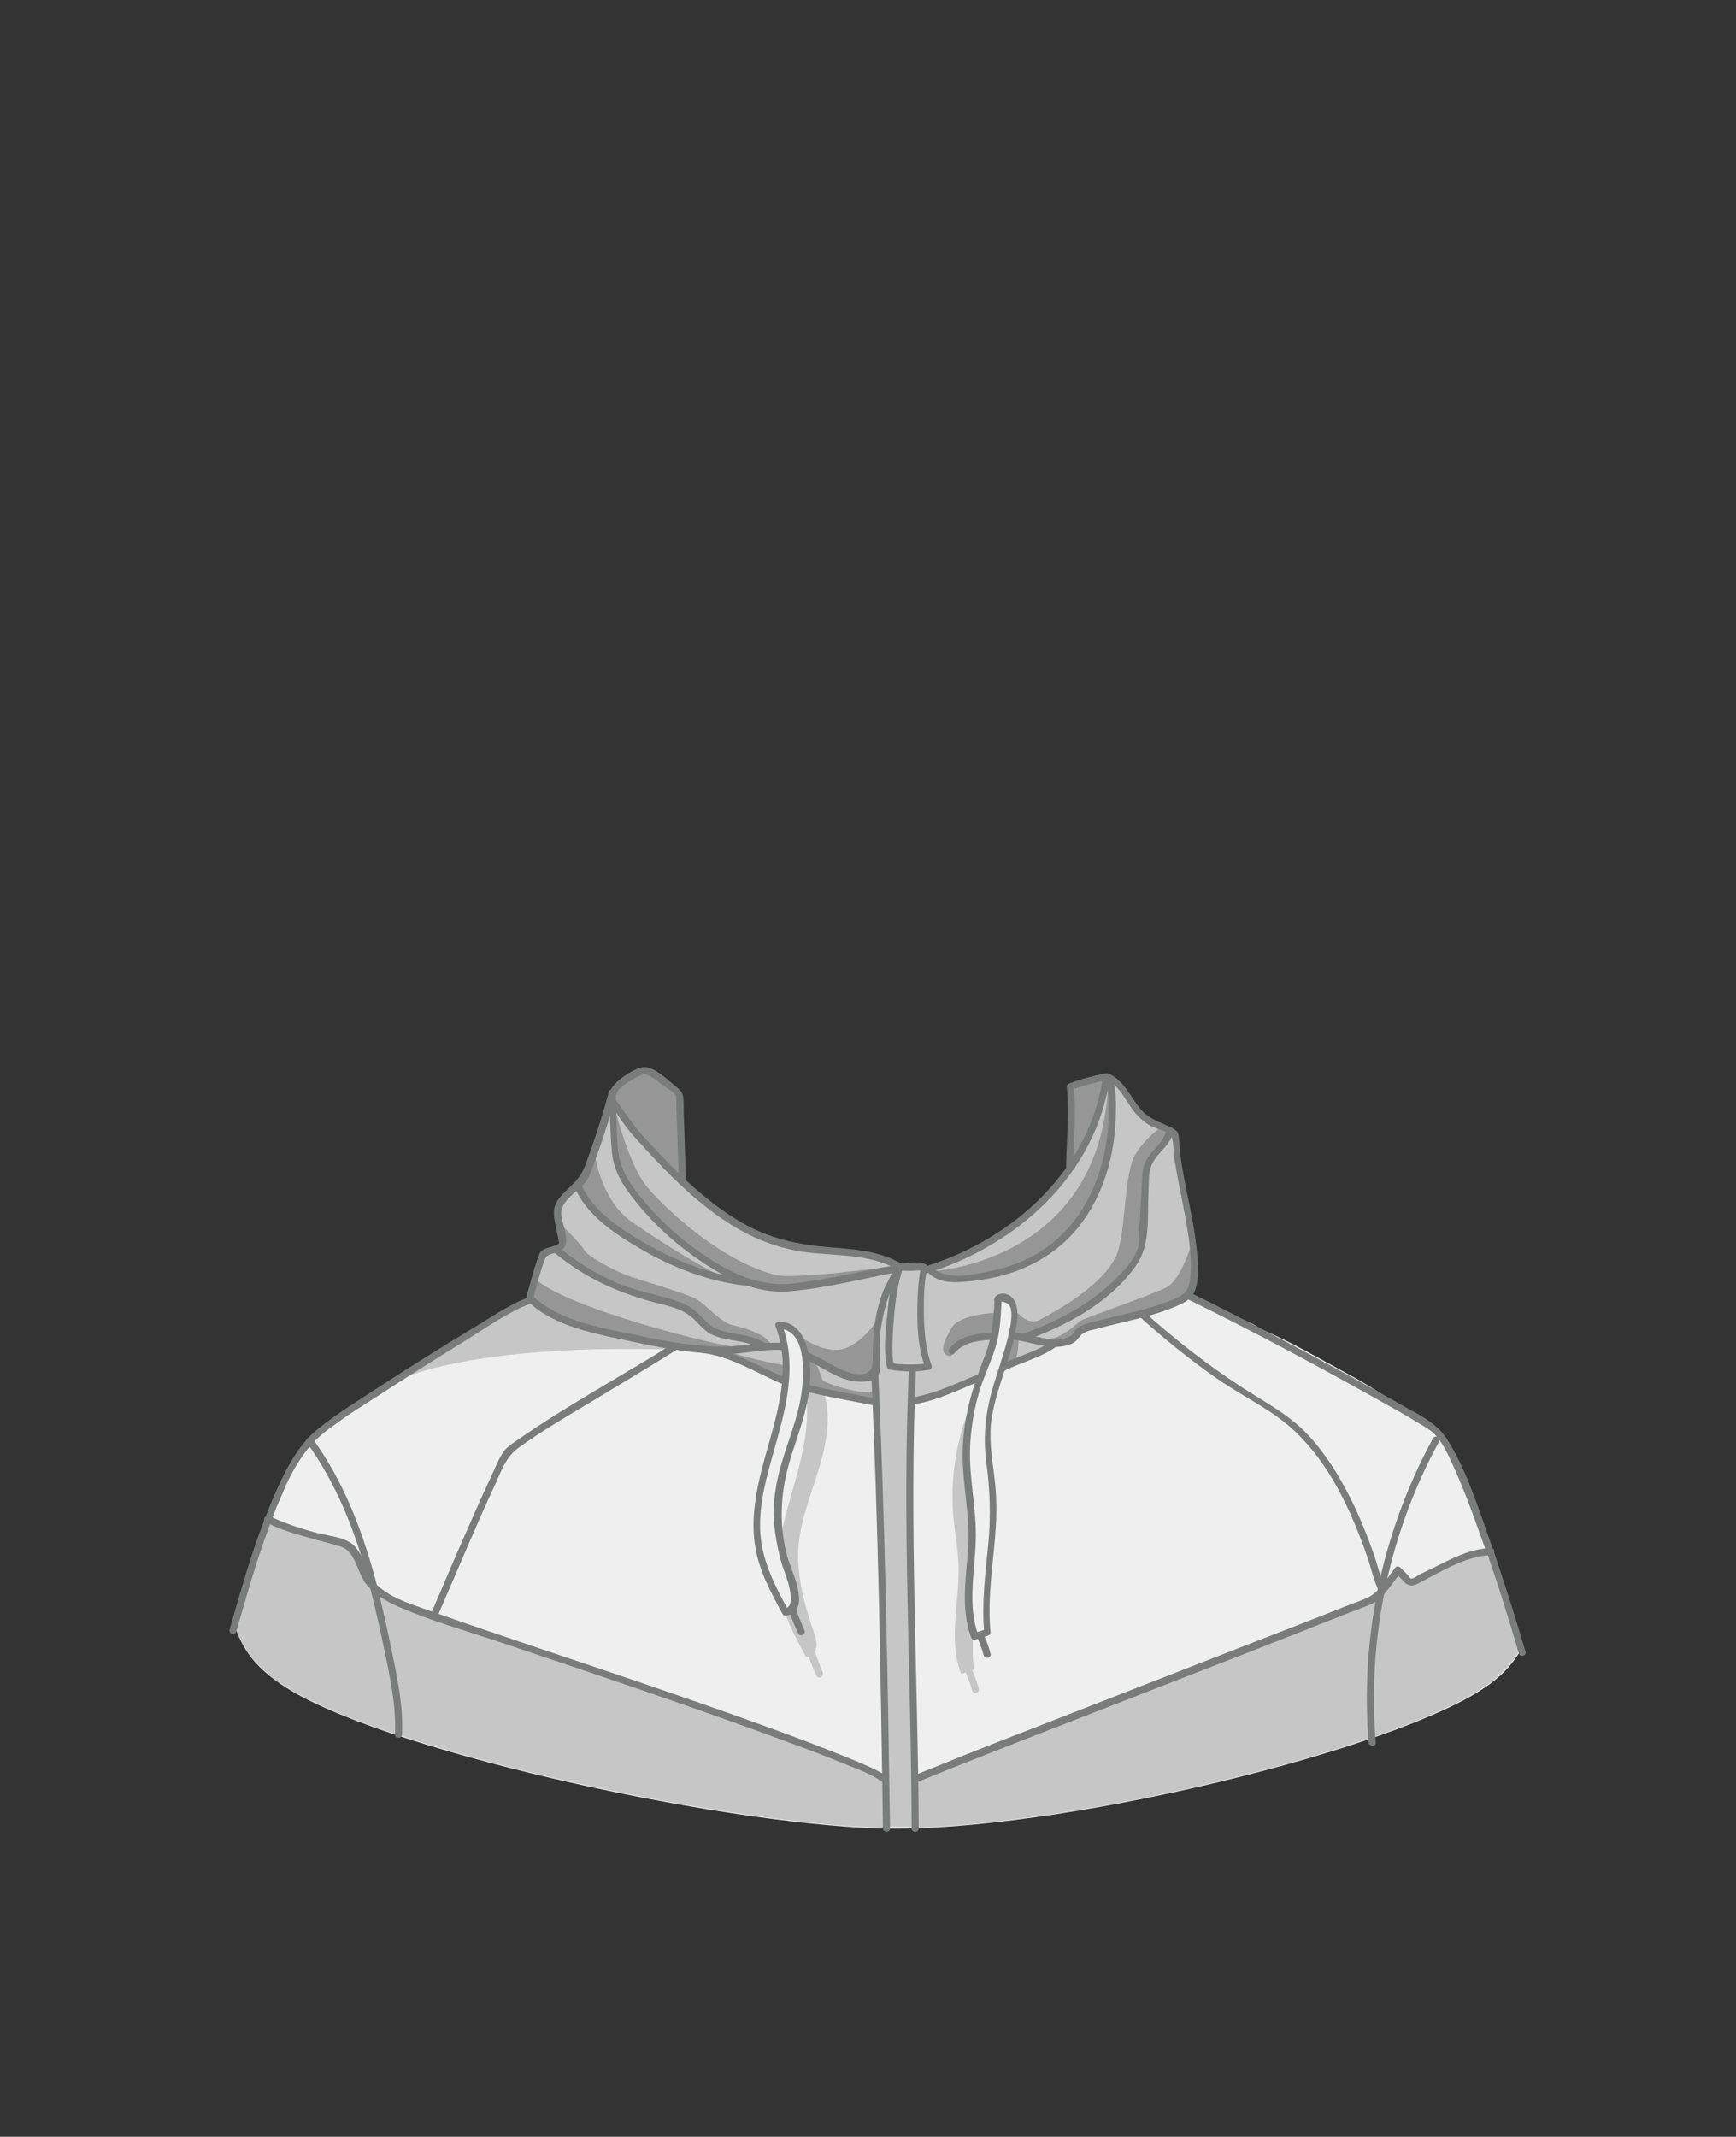 <?xml version="1.0" encoding="utf-8"?>
<!-- Generator: Adobe Illustrator 19.2.0, SVG Export Plug-In . SVG Version: 6.00 Build 0)  -->
<svg version="1.1" id="Layer_1" xmlns="http://www.w3.org/2000/svg" xmlns:xlink="http://www.w3.org/1999/xlink" x="0px" y="0px"
	 viewBox="0 0 739.6 909.9" style="enable-background:new 0 0 739.6 909.9;" xml:space="preserve">
<rect x="0" y="0" width="739.6" height="909.9" fill="#333333" stroke="none"/>
<style type="text/css">
	.st0{fill:#EFEFEF;}
	.st1{fill:#C6C6C6;}
	.st2{fill:#969696;}
	.st3{fill:#7A7B7B;}
</style>
<g>
	<g>
		<path class="st0" d="M641.5,679.1c-5.2-14.9-8.7-30.8-16.3-44.7c-3.6-6.6-3.3-13.2-8.4-18c-0.1-0.6-1.3-3.9-1.9-4
			c-1.6-1.4-2.5-2.9-4.3-4.1c-11.8-7.7-23.2-16.2-35.6-22.8c-13.7-7.4-23.8-13.5-38.1-19.7c-4.8-3.6-7.4-3.1-10.4-5.5
			c-3.6-1.9-13.6-3.2-19.4-8.4c-0.3,0,4-22.9,1.4-22.8c-1.3,0.1-3.3-5.2-1.3-6.6c0.1,0.5-5.6-39.3-6.6-39.6
			c-13.5-3.9-18.7-14.5-23.6-20.6c-7.8-9.8-16-0.8-20.8,1.7c-1.2,5.8,1.8,27.7-0.4,33.2c-0.7,3.3-7.6,13-27,26.9
			c-8.7,6.2-26.2,17.1-45.1,15.6c-4.3-0.3-8.2-6.8-39.8-7.1c-9.3-0.1-37.2-9.7-52.7-28.8c-1.3-12.4-1.4-27.9-1.7-37.6
			c-12.2-15.4-23.3-7.8-27.5-1.8c-4.9,7.1-7.6,23.7-12.8,35.2c-2.9,6.6-8.4,7.4-11.3,14.6l1.7,15.6l-8.8,4.6l-4.2,19.4
			c0,0-7.1,1-10.5,6.1c-0.1,1.2-7.4,1.8-7.4,3.1c-28.9,13.6-50,33.2-76.6,50.8c-1.9,1.2-3.2,6.6-4.7,8c-0.7,0.1-1.4,0.7-1.5,1.4
			c-3.5,3.6-3.4,8.2-5.9,13.4c-6.4,13.4-11.8,29.3-16.2,43.5c-1.2,4-2.7,8.4-3.8,12.4c3.5,9.9,8.4,17,19.7,24.7
			c39.8,27.3,183.9,59.2,254.9,61.4c74,2.3,223-34,260-61.4c6.9-5.1,9.7-8.8,13.7-15C646.2,694.6,644,686.3,641.5,679.1z"/>
	</g>
	<g>
		<path class="st1" d="M292,575c0,0-82.3-4.8-123.9,13.2c-10.7,4.6,29.1-16.1,29.7-17.6c0.6-1.5,30.5-19.7,30.5-19.7h31.4L292,575z"
			/>
		<path class="st1" d="M379.9,536.8l-16.4-3.1L342,531l-20.6-5.8l-14.7-9.7l-16.8-13.1L277,490.8l-9.9-12.8l-6.3-12.6l-3.4,11.7
			l-6.4,19l-4.9,8.3l-7.4,7.9l-1.2,5.1l1.9,10.3l-0.7,2.9l-6.2,1.7l-4.2,10.5l-1.9,10.4l8.8,6.3l12.3,4.6l15.4,4.1l11.2,1.9
			l14.1,3.1l18.5,2.8l9.3,3.5l16.7,8.6l2.1,0.5c0.8-8.3,0.2-16.6-2.9-24.3l0.3-0.1c2.9-0.2,7,2.5,8.3,5.1c3.2,6.7,3.8,14.1,2.9,21.6
			l1.9,0.4l26.7,5v-7l1.8-19.3v-10.5l5.1-12.8l3.5-7.9L379.9,536.8z"/>
		<path class="st1" d="M508.4,529l-2.3-12.1l-3-15.4l-2-12.4l-0.7-6.2l-8.6-3.9l-8.7-8.1l-6.3-8.5l-4.8-3.3l-4.6,15l-6,15.3
			l-9.7,14.3l-13.5,13.4l-13.8,10l-21,10.8l-7.8,2.8l-1.8,0.1l-0.9,6.4l-0.1,19.7L395,579v3.5l-6.3-0.5l0.8,14.4l5.6-0.9l18.9-7.3
			l3.8-1.7c0.4-1.2,0.9-2.3,1.3-3.5c1.4-3.4,2.9-6.7,3.9-10.1c1.8-5.9,2.4-19.2,2.4-19.2c-0.3-1.5,3.3-1.8,4.5-0.8
			c2.9,2.4,2.9,6.8,2.3,10.5c-1,6.4-2.9,12.7-4.9,18.9l0.9-0.4l17.5-7.4l4.7-2.2l7.5-2.4l4.5-4.1l14.4-3.2l14.9-4.1l13.9-6.4
			l2.5-4.2l0.9-9.8L508.4,529z"/>
		<g>
			<path class="st1" d="M634.7,660.9H632l-12.5,4.1l-15.6,7.6l-3.6,0.8l-4.5-4.8l-7.6,10.2l-4.9,3l-13.8,5.5l-43.9,17.2L455.1,732
				L392,756.7l-2,0.1v21.5c78-2.4,209.9-35.8,244.4-61.4c6.8-5,9.6-8.8,13.5-14.8L634.7,660.9z"/>
			<path class="st1" d="M379,757.1l-2.4,0.1l-32.6-14l-40.8-14.7l-55.7-19.1l-47.6-16.2l-32.8-12l-7.6-5.1l-4.2-9.4l-5.6-7.1
				l-7.1-3.2l-18.3-4.8l-9.4-3.5c-4.2,10.4-7.9,21.5-11.1,31.7c-1.2,4-2.7,8.4-3.8,12.4c3.5,9.9,8.4,17,19.7,24.7
				c39.8,27.3,184.3,59.2,255.2,61.4c1.3,0,2.2,0.1,4.2,0.1v-21.3H379z"/>
		</g>
		<path class="st1" d="M347.4,704c-0.1-0.2-0.2-0.4-0.4-0.6c0.4-0.7,0.7-1.5,0.8-2.2c0.3-2.2-0.5-4.4-1.2-6.5
			c-4-11.7-7.3-23.9-6.4-36.2c0.9-12,5.9-23.3,9.2-34.8c3.4-11.6,5.1-24.4-0.1-35.3c-0.9-1.9-3.3-3.8-5.7-4.6c0,2.6-0.2,5.2-0.6,7.9
			c2.4,12.8-0.7,26.5-4.3,39.3c-2.4,8.3-4.9,16.8-6.4,25.3c1.2,6.2,3.1,12.4,5.1,18.4c0.7,2.1,1.5,4.3,1.2,6.5s-2,4.4-4.2,4.4
			c-0.4-0.6-0.7-1.3-1-1.9c2.3,7.7,6.2,14.9,10,21.9c0.4,0,0.8-0.1,1.1-0.2c1,2.8,2.1,5.5,3.4,8.2c0.8,1.7,3.4,0.2,2.6-1.5
			C349.4,709.5,348.4,706.8,347.4,704z"/>
		<path class="st1" d="M417,719.1c-0.7-2.7-1.7-5.3-2.8-7.8c0.2-0.1,0.4-0.1,0.7-0.2c-0.7-6.1-0.6-12.3-0.1-18.4
			c-0.1,0-0.2,0.1-0.3,0.1c-5.6-14.4-0.6-30.5-1.1-45.9c-0.2-7.1-1.6-14.1-2.2-21.1c-0.7-7.8-0.5-15.6,0.7-23.3
			c-5,13.8-7,28.7-5.7,43.3c0.6,7.1,2,14.1,2.2,21.1c0.4,15.4-4.5,31.5,1.1,45.9c0.7-0.2,1.3-0.4,2-0.6c0,0.2,0.1,0.4,0.1,0.5
			c1.1,2.3,1.9,4.7,2.6,7.2C414.6,721.7,417.5,721,417,719.1z"/>
		<polygon class="st1" points="375.4,769.3 377.6,746.7 375.2,668.3 374,612.1 371.8,592.3 371.2,564.2 378.9,546.9 384.6,540.4 
			397,539.7 397,560 395.1,582.5 389.5,596.5 387.2,640 388,678.5 388.8,725.8 390.1,777.9 377.1,777.9 		"/>
	</g>
	<g>
		<polygon class="st2" points="288.9,501.5 279.9,492.5 267,478 260.2,467.9 264.3,461.4 270.2,457 277,455.8 285,462.3 290,467.9 
			290,479 290.7,498 		"/>
		<path class="st2" d="M455.2,496c0-1.7,0.7-21.7,0.7-21.7v-11.5l7.1-2.2l9-1.7l-2.4,7.7l-4.4,12.9l-5.4,12.2L455.2,496z"/>
		<path class="st2" d="M253.4,488.8c-0.3,6,4.2,23.6,15.9,31.6c16.2,11.2,33.6,21.4,37.4,22.5s4.7,2.6,4.7,2.6l-14.7-4.4l-26.3-12.6
			l-11.3-8.1l-9.3-9.5l-3.6-6.4l3.6-5L253.4,488.8z"/>
		<path class="st2" d="M342,569.2c0,0,7.4,13.3,9.4,21.8c0.7,3-7.4,0.1-7.4,0.1V585L342,569.2z"/>
		<path class="st2" d="M433.6,559c0,0,1.4,16.5-1.2,20.3c-2.5,3.8-5.2,3.1-5.2,3.1l3.2-9.6L433.6,559z"/>
		<path class="st2" d="M377.8,539.5c0,0-39.3,5.5-47.5,3.4c-24.2-6.2-48.4-29.8-54.9-37.8c-7.5-9.2-13.2-32.2-13.2-32.2l-0.9,15.8
			l5.5,14.6l7.3,11.2l14.2,13l15.9,11.4l12.6,7.1l12.8,2.9l18.3-2.2l25.2-4.9L377.8,539.5z"/>
		<path class="st2" d="M238.5,520.9c0,0,9,8.8,10.5,11.5s12.4,8.5,17.7,10.5c5.3,2.1,26,7.9,30.1,10.4c4.2,2.5,10.5,10,15.3,11
			s11.5,3.4,13.9,5.4c2.4,2.1,2.8,3.1,2.8,3.1l-5-0.5l-4.4-2.2l-11.7-1.9l-7.7-4l-6.4-6.4l-9.2-3.4c0,0-20.8-6.1-21.3-6.3
			c-0.6-0.2-16.2-8.6-16.2-8.6l-10.2-7.9l2.6-2.3L238.5,520.9z"/>
		<path class="st2" d="M227.8,544.3c12.9,12.7,79.6,29.4,87.4,29.5c7.9,0.1-6.8,1.4-6.8,1.4l-31.5-3.8l-29.5-7.1
			c0,0-16.3-7.8-17.3-8.2c-1.1-0.4-4.5-3.7-4.5-3.7S226.3,542.8,227.8,544.3z"/>
		<path class="st2" d="M310.7,575.7c14.3,4.5,24.1,5.7,24.1,5.7s0.2,6.8-1,6.8s-7.4-3.2-7.4-3.2l-11.7-6.8
			C314.7,578.2,309.6,575.4,310.7,575.7z"/>
		<path class="st2" d="M342.6,583.8c13.8,8.6,27.9,9.9,29.1,8.6c1.2-1.3,0,4.7,0,4.7l-5.7-1.5l-22.3-4.4
			C343.7,591.1,341.1,582.8,342.6,583.8z"/>
		<path class="st2" d="M442.1,569.2c0,0,4.2,2,8.6,0s8-5.5,9.3-6.6c1.3-1.2,31.6-11.4,37.3-14.6c5.7-3.2,10.2-17.8,10.2-17.8l1.3,8
			l-1.3,12l-11.1,6.9l-17,4.9l-18.7,4.6l-3,3.5l-6.6,2.1l-11.2-1.4L442.1,569.2z"/>
		<path class="st2" d="M499,481.9l-5.3,7.9l-5.3,6.3l-1.4,27.6l-0.7,8.2l-7.8,12l-20.4,15.7l-21.8,9.9c0,0,2.2-5.3,5.5-6.9
			c10.6-5.5,27.8-15.6,33.6-27.5c3.8-7.8,3.4-28.6,6.7-39.8c2.2-7.8,12.4-15.3,12.4-15.3L499,481.9z"/>
		<path class="st2" d="M472,463.8c-4.4,73.5-73.9,77.4-73.9,77.4l7.5,4l30-5.6l17.2-11.9l13.8-19.5l5.4-16.3l2.4-18
			C474.4,473.9,472.2,460.5,472,463.8z"/>
		<path class="st2" d="M340.1,568.6c0,0,10.1,7.7,18.4,6s15.5-12.7,15.5-12.7V573l-1.1,12l-5.9,3.2l-10.5-3.2c0,0-13.6-7.1-13.7-7.5
			S340.1,568.6,340.1,568.6z"/>
		<path class="st2" d="M424.5,559c0,0-15.3,0.5-18.9,6.2s-5.6,11.3-1.3,12.2c2.1,0.4,1.8-2.9,1.8-2.9l7.3-4.8l10.4-0.3L424.5,559z"
			/>
		<path class="st2" d="M433.6,559c0,0,3.4,4.6,8.1,3.5s3,1.1,3,1.1l-6.7,5.8l-5.7-0.3L433.6,559z"/>
	</g>
	<g>
		<g>
			<path class="st3" d="M286.3,572.5c-21.7,13.6-44.4,25.8-65.4,40.4c-2.2,1.5-4.7,3-6.2,5.1c-2,2.7-3.3,6.1-4.7,9.1
				c-5.2,11-10,22.2-14.9,33.3c-3.8,8.7-7.4,17.4-11.2,26.1c-0.8,1.8,1.8,3.3,2.6,1.5c8-18.3,15.6-36.8,24-54.9
				c2.8-6,4.8-12.5,10.3-16.5c9.9-7.2,20.6-13.4,31.1-19.7c12-7.3,24.1-14.4,36-21.9C289.5,574,288,571.4,286.3,572.5L286.3,572.5z"
				/>
			<path class="st3" d="M156.9,673c0.1,0,0.3,0.1,0.4,0.2c1,1.3,2.3,2.2,3.6,3.2c-0.4-1.6-0.8-3.2-1.2-4.7
				c-5.7-20.9-13.6-41.3-26.4-58.9c-1.1-1.5-3.7-0.1-2.6,1.5c12.6,17.4,20.5,37.5,26.1,58.2C156.8,672.6,156.9,672.8,156.9,673z"/>
		</g>
		<g>
			<path class="st3" d="M112.8,646.7c-6,15.4-10.4,31.3-15,47.2c-0.5,1.9,2.4,2.7,2.9,0.8c4.2-14.6,8.3-29.3,13.6-43.6
				c0.3-0.8,0.6-1.5,0.8-2.3C114.4,648.2,113.6,647.5,112.8,646.7z"/>
		</g>
		<path class="st3" d="M224.7,552.6c-8.3,3.2-16,8.7-23.6,13.2c-12.8,7.7-25.4,15.6-37.9,23.7c-9.2,6-18.7,11.8-27.3,18.6
			c-10.3,8.1-16.1,21.6-21,33.3c-0.5,1.3-1,2.5-1.5,3.8c0.8,0.7,1.5,1.4,2.3,2.1c4.8-12.7,10.7-27.3,21-36.1
			c7.5-6.4,16.3-11.6,24.5-16.9c12.1-7.9,24.4-15.6,36.7-23.2c8.8-5.4,17.9-12,27.6-15.8C227.3,554.8,226.5,551.9,224.7,552.6z"/>
		<g>
			<path class="st3" d="M649.9,703.3c-4.1-14.1-8.6-28.1-13.3-42.1c-1,0.1-2,0.2-3,0.3c4.9,14.1,9.3,28.3,13.5,42.6
				C647.6,705.9,650.5,705.1,649.9,703.3z"/>
		</g>
		<g>
			<path class="st3" d="M382.1,538.6c-14.2,2.6-28.5,5.9-42.8,7.8c-15,2.1-27.4-3.9-39.6-12.1c-10.3-6.9-19.5-15.5-27.3-25.2
				c-5.1-6.4-8.6-12.3-9.2-20.5c-0.6-7.7-0.6-15.5-0.9-23.2c-0.1-1.7-2.5-2.1-2.9-0.4c-2.9,10.6-6.3,21.2-10.2,31.5
				c-1.4,3.7-3.2,5.9-6.2,8.8c-2.8,2.7-6.7,6-7,10.2c-0.2,3.2,0.8,6.7,1.4,9.8c0.2,1,0.9,3.7,0.6,4.3c-0.5,0.8-4.4,1.6-5.4,2
				c-2.4,0.9-2.8,2.1-3.6,4.5c-1.8,5.2-3.2,10.6-4.7,15.9c-0.5,1.9,2.4,2.7,2.9,0.8c1.4-5.2,2.7-10.4,4.5-15.4
				c0.7-2,0.9-2.6,2.9-3.3c1.6-0.6,3.4-1,4.8-1.9c4.4-2.9-0.5-11.6-0.3-15.9c0.3-5.1,6.7-8.8,9.8-12.3c1.7-2,2.5-4.1,3.4-6.5
				c3.9-10.3,7.3-20.8,10.2-31.5c-1-0.1-2-0.3-2.9-0.4c0.3,8.3,0.3,16.7,1.1,25c0.7,7,3.5,12.4,7.7,17.9c8,10.7,17.8,20,28.8,27.6
				c11.6,8,24.4,15,38.9,13.8c15.8-1.3,31.7-5.5,47.2-8.4C384.8,541.2,384,538.3,382.1,538.6L382.1,538.6z"/>
		</g>
		<g>
			<path class="st3" d="M343.1,578.9c6.3,2.6,11.7,7.1,18.4,8.8c3.3,0.9,10.3,1.4,12.6-2c1.4-2,0.7-6.7,0.7-9c0-4.4,0-8.7,0.8-13
				c0.7-3.9,1.6-7.9,3-11.7c1.2-3.4,3.3-6.3,4.5-9.7c0.6-1.8-2.3-2.6-2.9-0.8c-1,2.8-2.7,5.3-3.8,8c-1.1,2.7-1.9,5.5-2.6,8.3
				c-1.5,6.3-1.9,12.3-2,18.8c0,3.5,0.6,7.3-3.5,8.4c-3.4,0.9-7.3-0.6-10.3-2c-4.8-2.2-9.1-5.2-14-7.2
				C342.1,575.3,341.4,578.2,343.1,578.9L343.1,578.9z"/>
		</g>
		<g>
			<path class="st3" d="M485.4,560.6c10.6,9.5,21.6,18.5,33.3,26.6c10.9,7.6,23.7,13.3,33.3,22.6c14.8,14.1,23.7,33.8,30.4,52.8
				c1.7,4.9,2.8,10.5,5.2,15.2c0.9,1.7,3.5,0.2,2.6-1.5c-2.1-4.1-3.1-9.2-4.6-13.6c-3-8.5-6.3-16.9-10.4-25
				c-4.7-9.3-10.3-18.3-17.3-26c-8.3-9.2-18.9-14.5-29.2-21.2c-14.6-9.5-28.3-20.3-41.3-31.9C486.1,557.2,484,559.3,485.4,560.6
				L485.4,560.6z"/>
			<path class="st3" d="M636.1,659.9c-0.7-1.9-1.3-3.8-2-5.7c-4.9-13.9-9.7-29-17.7-41.5c-4.6-7.2-13-10.8-20.1-14.9
				c-14-8-28.3-15.7-42.5-23.3c-15.1-8-30.2-16-45.6-23.5c-1.7-0.8-3.3,1.7-1.5,2.6c27.8,13.6,55.1,28.3,82.1,43.4
				c5.2,2.9,10.4,5.8,15.4,8.9c2.7,1.6,5.7,3.2,7.7,5.6c3.7,4.3,6.1,10.2,8.4,15.4c3.4,7.6,6.3,15.4,9.1,23.2
				c1.2,3.4,2.4,6.8,3.6,10.1C634.1,660.1,635.1,660,636.1,659.9z"/>
			<path class="st3" d="M610.5,612.5c-11.2,20.6-19.2,42.7-23.8,65.6c1.2-1.2,2.4-2.4,3.8-3.5c4.6-21.1,12.1-41.5,22.5-60.5
				C614.1,612.3,611.5,610.8,610.5,612.5z"/>
		</g>
		<g>
			<path class="st3" d="M225.2,554.4c11.4,10.8,29.3,13.7,44.1,16.9c10.2,2.2,20.4,4.1,30.8,4.9c5.5,0.4,11,0.6,16.5-0.1
				c5.8-0.7,11.4-1.6,17.2-1.2c1.9,0.1,1.9-2.9,0-3c-10-0.7-19.9,2.1-30,1.5c-10.7-0.6-21.4-2.4-31.9-4.7
				c-14.7-3.1-33.2-5.8-44.6-16.6C225.9,551,223.8,553.1,225.2,554.4L225.2,554.4z"/>
		</g>
		<g>
			<path class="st3" d="M334.9,586.8c-11.9-4.9-22.8-12-35.7-13.7c-1.9-0.2-1.9,2.8,0,3c12.6,1.6,23.4,8.8,34.9,13.6
				C335.9,590.4,336.6,587.5,334.9,586.8L334.9,586.8z"/>
		</g>
		<g>
			<path class="st3" d="M373.4,595.6c-9.8-1.9-19.6-3.6-29.2-5.9c-1.9-0.4-2.7,2.4-0.8,2.9c9.7,2.3,19.5,4,29.2,5.9
				C374.5,598.8,375.3,595.9,373.4,595.6L373.4,595.6z"/>
		</g>
		<g>
			<path class="st3" d="M244.6,504.9c4.5,11.9,17.1,20.4,27.6,26.5c14.2,8.4,30.2,14.6,46.7,16.2c1.9,0.2,1.9-2.8,0-3
				c-15.5-1.5-30.5-7.4-43.9-15.1c-10.1-5.8-23.1-14-27.4-25.5C246.8,502.3,243.9,503.1,244.6,504.9L244.6,504.9z"/>
		</g>
		<g>
			<path class="st3" d="M236.3,533.5c13.4,11.1,28.5,17.7,45.3,21.8c4.5,1.1,9,2.4,12.7,5.3c3,2.4,5.1,5.7,8.6,7.5
				c6.7,3.4,14.9,2.2,21.3,6.3c1.6,1,3.1-1.6,1.5-2.6c-6-3.9-13.3-3.2-19.9-5.7c-4.3-1.6-6.4-5.4-9.9-8.1c-2.7-2.1-5.9-3.5-9.1-4.5
				c-8.3-2.6-16.7-3.9-24.7-7.5c-8.5-3.8-16.6-8.7-23.8-14.7C237,530.1,234.9,532.3,236.3,533.5L236.3,533.5z"/>
		</g>
		<g>
			<path class="st3" d="M384,541.1c2.1,0,4.5,0.2,6.6-0.1c1.4-0.2,2.2,0.8,1.7-1.1c0.1,0.5-0.3,1.6-0.4,2.1c-0.6,3.8-0.9,7.7-1,11.5
				c-0.3,9.5-0.1,19.8,3.3,28.8c0.3-0.6,0.7-1.2,1-1.8c-4.1,0.7-7.9,0.6-12,0.4c-3.1-0.1-2.7-0.6-2.9-3.5c-0.2-3.9,0-7.9,0.2-11.8
				c0.6-8.4,1.4-17.2,4.1-25.3c0.6-1.8-2.3-2.6-2.9-0.8c-2.4,7.1-3.2,14.8-3.9,22.2c-0.6,6.6-1.4,13.9,0.1,20.5c0.1,0.5,0.6,1,1,1
				c5.7,1,11.3,1.1,17,0.1c0.8-0.1,1.3-1.1,1-1.8c-2.7-7.2-3.2-15.1-3.3-22.8c0-6.1,0-12.6,1.5-18.6c0.1-0.5,0-1.1-0.4-1.5
				c-2.4-1.9-8.2-0.6-11-0.6C382.1,538.1,382.1,541.1,384,541.1L384,541.1z"/>
		</g>
		<g>
			<path class="st3" d="M427.8,583.8c7.2-3.7,15.3-5.5,22-10.2c1.6-1.1,0.1-3.7-1.5-2.6c-6.7,4.6-14.8,6.5-22,10.2
				C424.6,582.1,426.1,584.7,427.8,583.8L427.8,583.8z"/>
		</g>
		<g>
			<path class="st3" d="M389.9,597.9c9.7-1.6,19.3-6.4,28.4-10.1c1.8-0.7,1-3.6-0.8-2.9c-9,3.7-18.7,8.5-28.4,10.1
				C387.2,595.3,388,598.2,389.9,597.9L389.9,597.9z"/>
		</g>
		<g>
			<path class="st3" d="M432.4,570.6c8.2,1,16.3,5.1,24.4,1.5c2.4-1.1,2.7-3.1,4.8-4.4c1.7-1.1,4.3-1.5,6.3-2
				c11-3,22.6-4.9,33.1-9.4c3-1.3,6.4-2.8,7.8-6c2.4-5.4,1.6-13,1-18.6c-1.5-15.2-6.3-29.9-7.4-45.1c-0.3-4,0.1-4.8-3.9-6.7
				c-4.6-2.2-8.9-3.4-12.4-7.4c-4.1-4.7-7.5-12.9-13.7-15.2c-1.4-0.5-2.2,1.1-1.7,2.2c1.6,3.5,1.5,8.1,1.6,11.8
				c0.2,6.9-0.5,13.8-2,20.6c-3.9,17.7-13.6,33.8-29.8,42.7c-5.7,3.1-11.9,5.3-18.2,6.6c-7.1,1.5-19.4,4.4-25-1.6
				c-1.3-1.4-3.4,0.7-2.1,2.1c4.8,5.2,12.3,4.5,18.8,3.8s12.9-2,19.1-4.3c10-3.7,19.1-9.8,25.9-18.1c11.2-13.6,16.2-31.7,16.4-49.2
				c0.1-5.1,0.1-11.3-2-16c-0.6,0.7-1.1,1.5-1.7,2.2c5.2,1.9,8.5,9.8,12,13.9c1.9,2.2,4,4.1,6.6,5.5c2.9,1.5,8.2,2.1,9.1,5.3
				c0.6,2.4,0.5,5.3,0.8,7.8c0.5,3.5,1.2,7,1.8,10.4c1.4,7.1,2.9,14.1,4,21.2c1,6.7,1.9,13.8,1,20.7c-0.7,5-2.7,6.6-7.2,8.5
				c-9.8,4.1-20.6,6-30.8,8.7c-3,0.8-7.5,1.4-10,3.5c-2.2,1.9-1,2.8-4.8,4.2c-2.7,0.9-5.7,0.8-8.4,0.3c-4.4-0.7-8.7-2.1-13.2-2.7
				C430.5,567.4,430.5,570.4,432.4,570.6L432.4,570.6z"/>
		</g>
		<g>
			<path class="st3" d="M406.6,576.3c4.2-5.1,11-5.6,17.2-5.8c1.9-0.1,1.9-3.1,0-3c-7,0.2-14.5,1-19.3,6.7
				C403.3,575.6,405.4,577.8,406.6,576.3L406.6,576.3z"/>
		</g>
		<g>
			<path class="st3" d="M497,481.1c-1.3,6.3-7.9,9.3-9.6,15.3c-1,3.5-0.8,7.6-1.1,11.1c-0.3,5.2-0.6,10.5-0.9,15.7
				c-0.1,2.5,0.1,5.6-0.6,8.1c-1.6,5.6-6.8,10.7-10.8,14.5c-10.7,10.3-24.3,17.2-38.2,22.2c-1.8,0.6-1,3.5,0.8,2.9
				c17.8-6.4,36.2-16.1,47.4-32c6.4-9.1,4.7-20.8,5.3-31.4c0.2-3.4-0.1-7.6,1.1-10.8c2-5.7,8.2-8.5,9.5-14.8
				C500.3,480,497.4,479.2,497,481.1L497,481.1z"/>
		</g>
		<g>
			<path class="st3" d="M371.2,585c3,64.5,4,129,5,193.6c0,1.9,3,1.9,3,0c-1-64.5-2.1-129.1-5-193.6
				C374.1,583.1,371.1,583.1,371.2,585L371.2,585z"/>
		</g>
		<g>
			<path class="st3" d="M387.2,583.8c-2.9,64.9,1,129.8,1.2,194.8c0,1.9,3,1.9,3,0c-0.3-64.9-4.1-129.8-1.2-194.8
				C390.3,581.9,387.3,581.9,387.2,583.8L387.2,583.8z"/>
		</g>
		<g>
			<path class="st3" d="M113.2,648.2c9.5,4.9,21.5,7.2,31.7,10.3c6.6,2,7,10.4,10.7,15.5c3.6,4.9,9.1,8,14.6,10.4
				c13.5,5.8,27.8,9.9,41.7,14.5c41.3,13.9,82.6,27.7,123.4,42.8c8.8,3.2,17.5,6.5,26.2,10.1c4.7,1.9,9.9,3.8,14.1,6.8
				c1.6,1.1,3.1-1.5,1.5-2.6c-3.5-2.4-7.6-4-11.5-5.7c-6.9-2.9-13.9-5.6-20.9-8.3c-19.8-7.5-39.8-14.5-59.8-21.4
				c-35-12.1-70.3-23.5-105.3-35.9c-6.5-2.3-13.5-4.7-18.7-9.5c-5.5-5-5.6-15-12.3-18.7c-3.9-2.1-9.1-2.6-13.4-3.7
				c-6.5-1.7-14.3-4.2-20.3-7.2C113,644.7,111.5,647.3,113.2,648.2L113.2,648.2z"/>
		</g>
		<g>
			<path class="st3" d="M392.4,758.2c27.4-11.1,55-21.7,82.5-32.4c32.4-12.6,64.9-25.2,97.2-38c4-1.6,8.1-3,12.1-4.7
				c5.4-2.4,8.9-9.2,12.5-13.2c-0.7,0-1.4,0-2.1,0c3.5,3,4.6,6.9,9.4,4.5c9.7-5,20.1-11.7,31.2-12.2c1.9-0.1,1.9-3.1,0-3
				c-8.9,0.3-16.5,4.4-24.3,8.3c-2,1-4,1.9-6,2.9c-0.9,0.5-2.4,1.7-3.5,1.8c-0.7,0.1-0.2,0.2-1.1-0.9c-1.2-1.3-2.4-2.6-3.7-3.8
				c-0.5-0.5-1.6-0.7-2.1,0c-3.2,4-6.8,10.2-11.2,12.5c-3.1,1.6-6.7,2.7-10,4c-13.5,5.4-27.1,10.6-40.7,15.9
				c-33.9,13.2-67.8,26.4-101.6,39.6c-13.2,5.1-26.4,10.4-39.5,15.7C389.9,756,390.6,758.9,392.4,758.2L392.4,758.2z"/>
		</g>
		<path class="st0" d="M334.8,687c-0.3,0-0.5-0.1-0.5-0.2c-4.8-8.9-9.8-18.1-11.5-28.1c-1.4-8.3-0.9-17.2,1.8-28.9
			c1-4.5,2.4-9.2,3.6-13.7c4.8-16.9,9.7-34.4,3.1-51.8c0-0.1,0-0.2,0-0.2c0,0,0.1-0.1,0.2-0.2l0.1,0l0.1,0c0.1,0,0.2-0.1,0.5-0.1
			c4.2,0.2,11.4,2.9,12,19.5c0.3,10.9-3.1,21.4-6.5,31.5c-0.5,1.5-1,3-1.5,4.5c-5,15.9-5.6,29.3-1.8,43.7c0.3,1.2,0.9,2.7,1.6,4.5
			c1.9,5.2,4.9,13.1,2.7,17c-0.7,1.3-2,2.1-3.8,2.5C334.9,687,334.8,687,334.8,687z"/>
		<path class="st3" d="M337.2,619.7c3.8-11.8,8.4-23.7,8-36.4c-0.3-8.3-2.8-20.1-13-20.5c-0.4,0-0.7,0.1-0.9,0.2
			c-0.7,0.2-1.2,0.8-0.9,1.7c8.2,21.7-1.9,43.7-6.8,64.9c-2.2,9.6-3.5,19.5-1.8,29.3c1.7,10.2,6.7,19.4,11.6,28.4
			c0.3,0.6,1.1,0.8,1.7,0.7c11-2.2,1.9-19.2,0.3-25.2C331.5,647.9,332.6,634.3,337.2,619.7z M335.3,684.7c-5.1-9.4-10-19-11.2-29.8
			c-1.2-11.3,1.6-22.7,4.6-33.5c5-17.9,11.2-36.9,5.2-55.3c10.1,2.4,8.6,21.3,7.3,28.9c-1.7,10-5.8,19.4-8.5,29.1
			c-2.7,9.3-3.8,18.6-2.5,28.2c0.6,4.4,1.5,8.8,2.7,13.1C333.7,668.4,339.8,681.9,335.3,684.7z"/>
		<g>
			<path class="st3" d="M336.5,686.8c1,3,2.2,5.9,3.6,8.8c0.8,1.7,3.4,0.2,2.6-1.5c-1.2-2.6-2.3-5.3-3.3-8.1
				C338.8,684.2,335.9,685,336.5,686.8L336.5,686.8z"/>
		</g>
		<path class="st0" d="M415.3,697.4c-0.1,0-0.3-0.2-0.5-0.5c-3.5-9.8-2.7-19.7-1.8-30.2c0.2-2.8,0.5-5.7,0.6-8.6
			c0.4-7.2-0.4-14.4-1.1-21.4c-0.7-6.7-1.5-13.7-1.2-20.6c0.7-14.9,5.3-28.2,9.2-38.1c3.2-8.1,3.9-16.4,4.3-24.2l0-0.3
			c0.4-1.5,2.2-1.7,2.7-1.7c0.9,0,1.8,0.3,2.4,0.7c2.5,1.6,3.3,5.1,2.6,10.8c-1,7.3-3.3,14.4-5.6,21.3c-2,6-4,12.1-5.2,18.5
			c-1.4,8-0.3,15.6,0.7,23.7l0.2,1.2c1,6.9,1.2,14,0.8,21.6c-0.3,4.7-0.8,9.5-1.2,14.2c-1,10.3-2.1,20.9-1.1,31.5
			c0,0.1-0.2,0.3-0.4,0.4c-0.9,0.3-1.8,0.6-2.7,0.8c-0.9,0.3-1.8,0.6-2.7,0.9L415.3,697.4z"/>
		<g>
			<path class="st3" d="M426.8,554.2c2.6,0.5,3.9,1.8,3.9,3.8c0.2,0.6,0.2,1.3,0.2,1.9c0,1.7-0.2,3.3-0.5,4.9
				c-0.5,2.9-1.2,5.8-2,8.6c-1.5,5.4-3.4,10.7-5,16.1c-3.4,11.1-4.7,21.5-3.2,33.1c1.6,12,2,23.3,0.8,35.3
				c-1.2,12.4-2.8,24.7-1.7,37.2c0.4-0.5,0.7-1,1.1-1.4c-1.8,0.6-3.6,1.1-5.4,1.7c0.6,0.3,1.2,0.7,1.8,1
				c-4.7-13.1-1.5-26.7-1.1-40.2c0.5-14.1-3.3-27.9-2.3-42.1c0.5-7.2,1.7-14.3,3.7-21.2c1.9-6.4,4.9-12.4,6.9-18.8
				c2.1-6.5,2.4-13.7,2.7-20.4c0.1-1.9-2.9-1.9-3,0c-0.4,8.2-1.1,16.2-4.2,23.9c-5,12.5-8.7,24.8-9.3,38.4
				c-0.7,14.1,3.1,27.9,2.3,42c-0.7,13.2-3.4,26.4,1.2,39.2c0.3,0.7,1,1.3,1.8,1c1.8-0.6,3.6-1.1,5.4-1.7c0.6-0.2,1.2-0.8,1.1-1.4
				c-1.5-15.3,1.4-30.3,2.3-45.5c0.4-7.3,0.2-14.5-0.8-21.8c-1.1-8.3-2.3-16.3-0.9-24.6c2.3-13.5,8.7-26,10.6-39.7
				c0.5-3.8,0.7-9.4-3-11.8c-2.1-1.4-6.1-1.2-6.7,1.7C423.5,555.3,426.4,556.1,426.8,554.2z"/>
		</g>
		<g>
			<path class="st3" d="M262.8,465.5c0.2-2.4,9.8-8.3,12.2-8c2.4,0.4,5.4,3.1,7.2,4.5c1.5,1.1,4.9,3,5.7,4.6
				c0.4,0.9,0.2,3.3,0.2,4.5c0.1,3.3,0.3,6.5,0.4,9.8c0.3,7.4,0.5,14.7,0.7,22.1c0.1,1.9,3.1,1.9,3,0c-0.3-9.5-0.5-19-0.9-28.5
				c-0.1-2.5,0.2-5.7-0.4-8.1c-0.5-1.9-1.8-2.8-3.3-4c-3.4-2.8-9.7-9.1-14.6-7.8c-3.7,1-12.7,6.5-13.2,10.9
				C259.6,467.4,262.6,467.4,262.8,465.5L262.8,465.5z"/>
		</g>
		<g>
			<path class="st3" d="M258.9,468.7c3.7,4.9,6.7,10.2,10.8,14.8c4.3,4.8,8.7,9.5,13.1,14.1c8.8,9,18.3,17.5,29,24.1
				c9.8,6.1,20.6,10.2,32.1,11.6c12.6,1.5,26.3,0.7,37.7,6.9c1.7,0.9,3.2-1.7,1.5-2.6c-9.4-5.2-20.4-5.7-30.9-6.6
				c-13-1.1-24.7-3.8-36.2-10.4c-10.9-6.3-20.5-14.6-29.4-23.5c-4.4-4.4-8.6-8.9-12.7-13.4c-4.7-5.2-8.3-11-12.5-16.6
				C260.4,465.6,257.7,467.1,258.9,468.7L258.9,468.7z"/>
		</g>
		<g>
			<path class="st3" d="M395.5,542c38.3-12.1,71.6-42.1,77.3-83.1c0.2-1.1-0.6-2.1-1.8-1.8c-5.3,1.2-10.4,2.2-15.4,4.3
				c-0.6,0.2-1.2,0.7-1.1,1.4c1.1,11.4-0.1,22.8-0.3,34.2c0,1.9,3,1.9,3,0c0.2-11.4,1.4-22.8,0.3-34.2c-0.4,0.5-0.7,1-1.1,1.4
				c5-2.1,10.1-3.1,15.4-4.3c-0.6-0.6-1.2-1.2-1.8-1.8c-5.6,40-37.8,69.2-75.2,81C392.8,539.7,393.6,542.5,395.5,542L395.5,542z"/>
		</g>
		<g>
			<path class="st3" d="M416.5,697.7c1.1,2.3,1.9,4.7,2.6,7.2c0.5,1.9,3.4,1.1,2.9-0.8c-0.7-2.7-1.7-5.3-2.9-7.9
				C418.3,694.5,415.7,696,416.5,697.7L416.5,697.7z"/>
		</g>
		<g>
			<path class="st3" d="M167.1,704c-1.7-8.4-3.6-16.9-5.6-25.3c-1.2-1.2-2.7-2.2-4-3.3c2.3,8.9,4.3,17.9,6.2,26.9
				c2.5,12,5.1,24,4.6,36.3c-0.1,1.9,2.9,1.9,3,0C171.8,726.9,169.5,715.4,167.1,704z"/>
		</g>
		<g>
			<path class="st3" d="M590.1,676.7c-1.3,1.2-2.6,2.5-3.8,3.8c-3.8,20.2-4.9,40.9-3.2,61.5c0.2,1.9,3.2,1.9,3,0
				C584.3,720.1,585.7,698.1,590.1,676.7z"/>
		</g>
	</g>
</g>
</svg>
